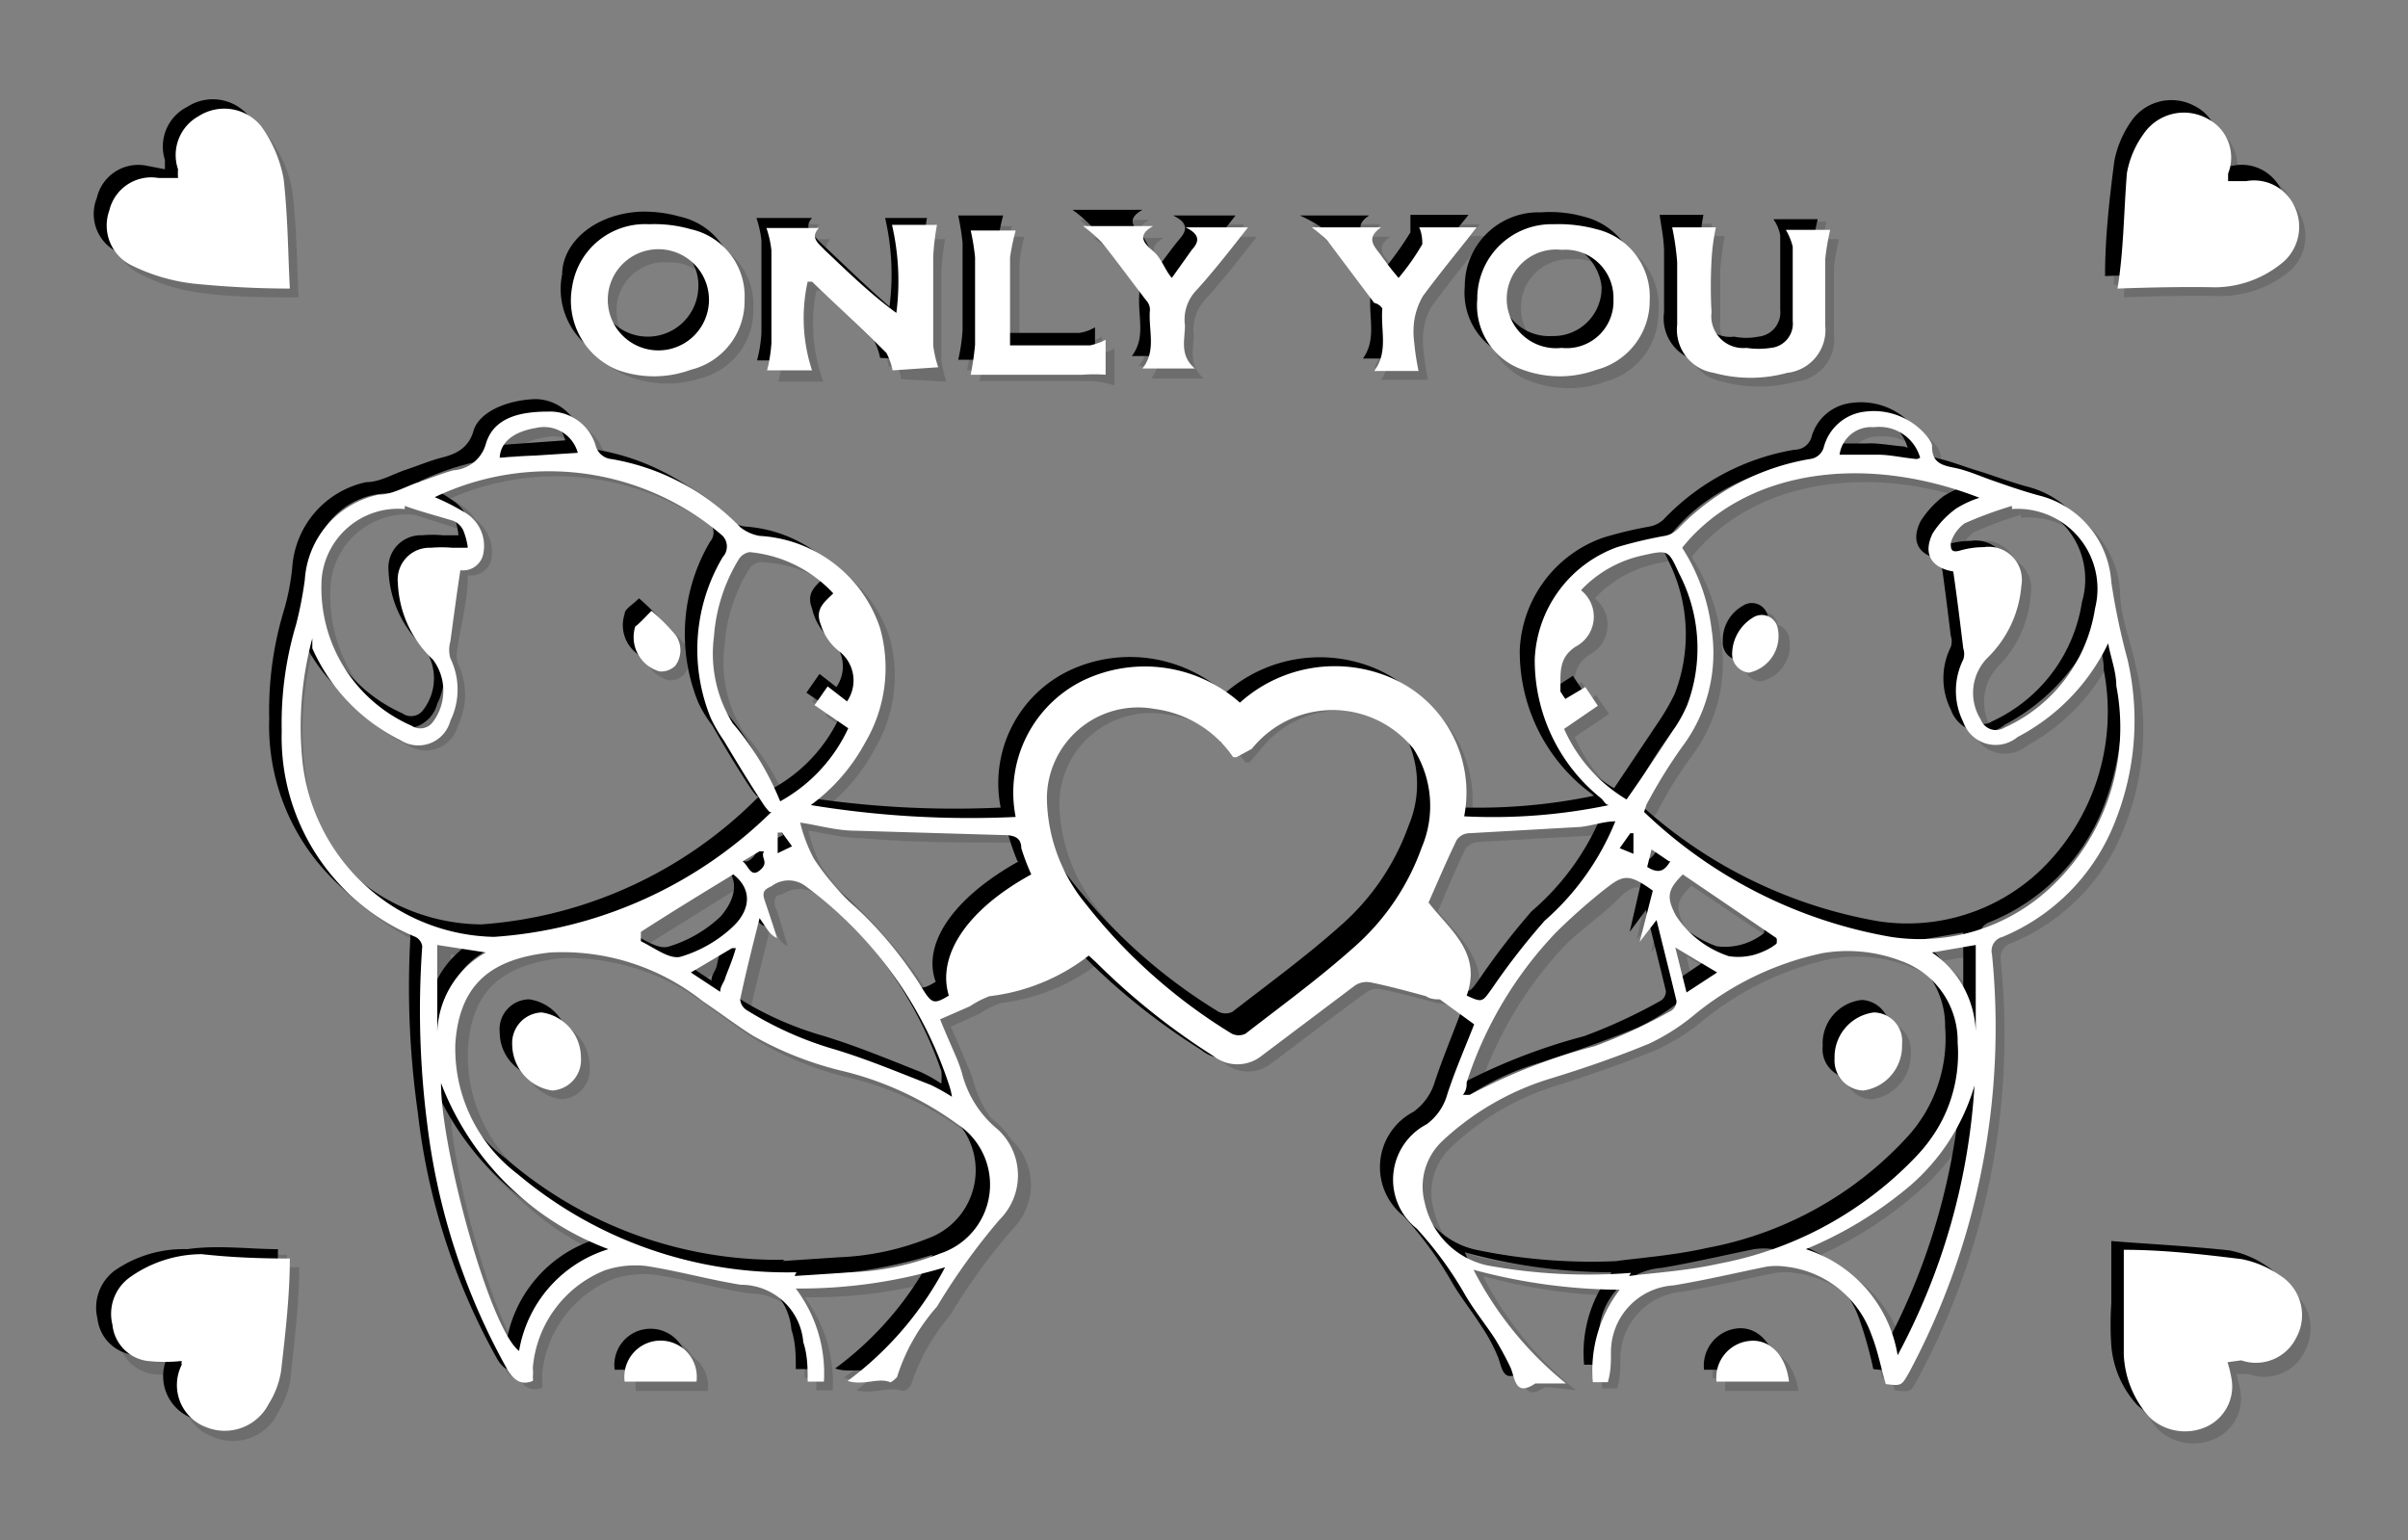 <svg xmlns="http://www.w3.org/2000/svg" viewBox="0 0 38.55 24.66"><rect x="0" y="0" width="38.55" height="24.66" fill="#808080" stroke="none"/><defs><style>.cls-1{isolation:isolate;}.cls-2{opacity:0.15;}.cls-2,.cls-3{mix-blend-mode:multiply;}.cls-4{fill:#fff;}</style></defs><title>convert-FIX-SVG-03</title><g class="cls-1"><g id="Layer_1" data-name="Layer 1"><g class="cls-2"><path d="M13.51,22.06a5.56,5.56,0,0,0,1.57-1.83,7.85,7.85,0,0,1-2.39.34,2.3,2.3,0,0,1,.44,1.49h-.25c0-.21,0-.42-.08-.63a1,1,0,0,0-1-.91c-.51-.09-1-.23-1.51-.3a1.32,1.32,0,0,0-.68.07,1.81,1.81,0,0,0-1.16,1.55l0,.15a.25.25,0,0,1,0,.07c-.18.06-.29,0-.39-.18A10.43,10.43,0,0,1,6.78,18a14.3,14.3,0,0,1-.07-2.85.25.25,0,0,0-.12-.18,3.48,3.48,0,0,1-2.14-3.29,5.83,5.83,0,0,1,.23-1.71,3.53,3.53,0,0,0,.14-.72A1.51,1.51,0,0,1,6,7.86c.21-.05.42-.12.64-.19a5.31,5.31,0,0,1,.56-.2c.24-.06.42-.11.51-.42s.55-.51,1-.52a.77.77,0,0,1,.76.56.27.27,0,0,0,.25.2,3.83,3.83,0,0,1,2.07,1.09.47.47,0,0,0,.3.14A2.19,2.19,0,0,1,14,10a2.31,2.31,0,0,1-.24,1.83,2.74,2.74,0,0,1-.86,1,15.63,15.63,0,0,0,3.27.2,2,2,0,0,1,1.09-2.2,2.28,2.28,0,0,1,2.5.36,2.29,2.29,0,0,1,2.47-.37A2,2,0,0,1,23.34,13a9.55,9.55,0,0,0,2.32-.17l-.12-.11a2.81,2.81,0,0,1-1.07-2.23A2.06,2.06,0,0,1,25.8,8.7c.24-.09.5-.11.75-.18a.46.46,0,0,0,.22-.11,3.73,3.73,0,0,1,2.11-1.12.28.28,0,0,0,.23-.2.75.75,0,0,1,.65-.55,1.08,1.08,0,0,1,1,.41.3.3,0,0,1,.07.15c0,.25.15.29.35.34s.4.13.6.19.52.18.78.25a1.52,1.52,0,0,1,1.14,1.39c0,.41.18.82.26,1.23a4.3,4.3,0,0,1-.19,2.58A3.29,3.29,0,0,1,32,14.91a.22.22,0,0,0-.16.27,11.85,11.85,0,0,1-1.33,6.71c-.12.21-.12.2-.38.17a6.55,6.55,0,0,0-.22-.79,1.66,1.66,0,0,0-1.37-1.08.88.88,0,0,0-.32,0c-.49.1-1,.23-1.48.3a1.08,1.08,0,0,0-1,1.08c0,.15,0,.3,0,.47h-.25a2.08,2.08,0,0,1,.44-1.48,8.82,8.82,0,0,1-2.35-.32A5.72,5.72,0,0,0,25,22.09L24.57,22s-.05,0-.05,0c-.34.23-.33-.08-.41-.25a2.55,2.55,0,0,0-.25-.46c-.15-.24-.33-.46-.47-.7a5.43,5.43,0,0,0-.78-1.07,1,1,0,0,1,.17-1.66,1,1,0,0,0,.33-.49c.13-.39.29-.77.42-1.11-.18-.13-.35-.25-.53-.36a1.55,1.55,0,0,0-.23-.05c-.29-.07-.58-.16-.88-.22a.31.31,0,0,0-.25,0c-.51.37-1,.76-1.51,1.13a.6.6,0,0,1-.76,0,10.86,10.86,0,0,1-1.88-1.5l-.11-.11a3.27,3.27,0,0,1-1.59.65,1.59,1.59,0,0,0-.32.16c-.15.08-.3.14-.48.22.09.19.18.39.26.6a2,2,0,0,1,.1.26,1.76,1.76,0,0,0,.56.9A1,1,0,0,1,16,19.48a9.35,9.35,0,0,0-1,1.38A3.18,3.18,0,0,0,14.36,22s-.09.09-.12.08C14,22,13.77,22.13,13.51,22.06Zm12.75-9.17a7.59,7.59,0,0,0,4,2,3,3,0,0,0,2.6-.84,3.52,3.52,0,0,0,1-3.19c0-.23-.08-.45-.13-.67a3.22,3.22,0,0,1-1.42,1.54.55.55,0,0,1-.87-.24,1.15,1.15,0,0,1,0-1,.37.37,0,0,0,.05-.18c-.05-.41-.11-.82-.17-1.23-.35-.05-.49-.28-.32-.6A1.44,1.44,0,0,1,31.31,8a2.56,2.56,0,0,1,.37-.17c-1.91-.74-3.79-.41-4.75.81a3.17,3.17,0,0,1,.46,1.3,2.48,2.48,0,0,1-.47,1.89,8.55,8.55,0,0,0-.56.91Zm-14,0a1.1,1.1,0,0,1-.11-.14l-.61-1a2.56,2.56,0,0,1-.22-.35,2.92,2.92,0,0,1,.19-2.59.22.22,0,0,0,0-.33,4.23,4.23,0,0,0-4.61-.63c.17.09.35.15.5.25a.65.65,0,0,1,.29.64.34.34,0,0,1-.38.29c0,.39-.11.76-.16,1.14a.46.46,0,0,0,0,.26,1.15,1.15,0,0,1,0,1,.54.54,0,0,1-.8.32A3,3,0,0,1,5,10.33a1.46,1.46,0,0,0-.09-.16,5.19,5.19,0,0,0-.15,1.95,3.17,3.17,0,0,0,3.1,2.8A7,7,0,0,0,12.29,12.89Zm13.76,7.44c.37,0,.92-.09,1.45-.21a5.68,5.68,0,0,0,3.17-1.74,2.34,2.34,0,0,0,.64-1.8,1.36,1.36,0,0,0-.91-1.31,2.43,2.43,0,0,0-1.25-.12,4.76,4.76,0,0,0-2.07,1,3.71,3.71,0,0,1-.71.45c-.5.21-1,.37-1.54.55a4.26,4.26,0,0,0-1.76,1,1,1,0,0,0-.28,1,1.31,1.31,0,0,0,1,1A9,9,0,0,0,26.05,20.33Zm-13.35,0,.9-.07A4.29,4.29,0,0,0,15,20a1.16,1.16,0,0,0,.25-2.06A5.23,5.23,0,0,0,13.45,17,4.93,4.93,0,0,1,12,16.47c-.28-.17-.53-.37-.8-.55a3.63,3.63,0,0,0-2.44-.78c-.94.11-1.46.49-1.52,1.46a2.48,2.48,0,0,0,.95,2.09A6.73,6.73,0,0,0,12.7,20.32ZM19.77,12l-.06,0,0-.05a1.8,1.8,0,0,0-1.26-.77,1.47,1.47,0,0,0-1.72,1.45,2.81,2.81,0,0,0,.62,1.67,8.61,8.61,0,0,0,2.34,2.08.27.27,0,0,0,.23,0c.57-.45,1.17-.89,1.71-1.38a3.81,3.81,0,0,0,1.1-1.6,1.7,1.7,0,0,0-.13-1.58,1.63,1.63,0,0,0-2.58,0Zm-6.24-.89a.59.59,0,0,0-.1-.79.86.86,0,0,1-.32-.45c-.1-.25.06-.35.2-.5A2,2,0,0,0,12,8.79a.21.21,0,0,0-.17.11,2.71,2.71,0,0,0-.4,1.23,2.07,2.07,0,0,0,.31,1.4,4.33,4.33,0,0,1,.75,1.24,2.42,2.42,0,0,0,1.09-1.17L13,11.23l.21-.3Zm11.79-.19.21.31L25,11.6a2.52,2.52,0,0,0,1,1.14l.73-1.1a2.52,2.52,0,0,0,.24-.42,2.63,2.63,0,0,0-.13-2.11c-.17-.37-.18-.37-.57-.29a2,2,0,0,0-1,.56.53.53,0,0,1-.08.9c-.29.19-.24.46-.25.73,0,0,0,.07.09.11Zm-13.21,3.7c-.11.44-.22.87-.32,1.3,0,.05.06.14.11.17a5.07,5.07,0,0,0,1.34.61c.54.16,1.07.39,1.6.59a3.26,3.26,0,0,1,.35.19c0-.09,0-.15-.06-.2a6.42,6.42,0,0,0-2.28-3.17.5.5,0,0,0-.56,0c-.11.05-.15.1-.1.23s.13.4.19.6a.35.35,0,0,1-.14-.13Zm14.29-.44c-.36-.24-.47-.25-.72,0a9.56,9.56,0,0,0-.83.74,6.14,6.14,0,0,0-1.43,2.39,1.67,1.67,0,0,0-.05.19c.05,0,.08,0,.1,0a8.84,8.84,0,0,1,2-.77,9.2,9.2,0,0,0,1.23-.58.15.15,0,0,0,.08-.14c-.09-.43-.2-.86-.32-1.31l-.26.35h0Zm-9.94-.26a2.5,2.5,0,0,1-.16-.43c0-.17-.14-.21-.3-.21-.79,0-1.58,0-2.37-.07a7.93,7.93,0,0,1-.87-.12,2.4,2.4,0,0,0,.21.57,3.74,3.74,0,0,0,.63.74,6.5,6.5,0,0,1,1.13,1.37c.13.22.17.23.41.09C14.9,15.26,15.39,14.53,16.46,13.93ZM6.42,8l0,.06A1.22,1.22,0,0,0,5.09,9.21a2.42,2.42,0,0,0,1.44,2.35.26.26,0,0,0,.35-.06.81.81,0,0,0,0-1,1.81,1.81,0,0,1-.56-1.22.53.53,0,0,1,.54-.58,1.84,1.84,0,0,1,.33,0h.25a1.18,1.18,0,0,0-.06-.27.41.41,0,0,0-.16-.16Zm25.73.06,0-.06a6.92,6.92,0,0,0-.76.28.65.65,0,0,0-.22.31c0,.1,0,.16.14.13a1.76,1.76,0,0,1,.39-.06.54.54,0,0,1,.6.62,1.81,1.81,0,0,1-.53,1.15.82.82,0,0,0-.12,1,.26.26,0,0,0,.39.13,2.5,2.5,0,0,0,1.44-1.91A1.27,1.27,0,0,0,32.15,8.1Zm-8.73,7.78c.26.12.26.11.41-.11a9,9,0,0,1,.85-1.08,4.44,4.44,0,0,0,1.13-1.6,5.62,5.62,0,0,1-.57.09l-1.77.1a.31.31,0,0,0-.21.11c-.16.33-.29.67-.44,1C23.14,14.83,23.67,15.19,23.42,15.88Zm8.13,1.44a3.31,3.31,0,0,1-1.05,1.61A6.36,6.36,0,0,1,28.85,20a2.12,2.12,0,0,1,1.47,1.69A10.43,10.43,0,0,0,31.55,17.32ZM9.69,20A4.53,4.53,0,0,1,7,17.33c-.06,1.07.78,3.93,1.24,4.28A2.1,2.1,0,0,1,9.69,20Zm17.2-6a.43.43,0,0,0-.12.65,1.63,1.63,0,0,0,.85.66,1,1,0,0,0,.77-.21.2.2,0,0,0,0-.09ZM11.68,14l-1.48.92a.25.25,0,0,0,0,.16c.21.09.46.29.64.24a2,2,0,0,0,.84-.49C11.92,14.53,12,14.2,11.68,14Zm19-6.67a.67.67,0,0,0-.71-.5.51.51,0,0,0-.55.43H30ZM9.19,7.19a.56.56,0,0,0-.66-.4c-.37.06-.58.23-.59.49Zm21.68,8a1.58,1.58,0,0,1,.7,1.26V15.08ZM7,16.47a1.5,1.5,0,0,1,.78-1.27L7,15.08Zm20-.63.49-.33-.66-.39Zm-15.28-.72-.66.39.48.32.07-.23C11.65,15.46,11.68,15.32,11.72,15.12Zm15-1.39-.29-.18-.07.28C26.51,14,26.59,13.89,26.69,13.73Zm-14.83,0c.09.07.12.26.27.13s0-.19.06-.29l-.06,0Zm.62-.47h-.07l0,.34.23-.12Zm13.64.34v-.33h-.05l-.18.24Z"/><path d="M33.84,4.56c0-.62.08-1.24.15-1.85a1.67,1.67,0,0,1,.27-.63.79.79,0,0,1,1-.25.71.71,0,0,1,.35.9s0,.06,0,.12l.29-.05a.69.69,0,0,1,.76.38.77.77,0,0,1-.14.9,1.74,1.74,0,0,1-1.11.42C34.9,4.53,34.39,4.54,33.84,4.56Z"/><path d="M4.58,4.56c-.54,0-1.05,0-1.55-.07a3.19,3.19,0,0,1-.95-.3.7.7,0,0,1-.34-.87.69.69,0,0,1,.78-.53l.31.06,0-.15a.7.7,0,0,1,.32-.85.76.76,0,0,1,1,.17,2.21,2.21,0,0,1,.35.84C4.55,3.42,4.55,4,4.58,4.56Z"/><path d="M4.59,20.09c0,.58-.08,1.19-.14,1.8a1.56,1.56,0,0,1-.2.53.82.82,0,0,1-1,.38.73.73,0,0,1-.39-.95.64.64,0,0,1,0-.07,3.44,3.44,0,0,1-.55,0,.67.67,0,0,1-.56-.58A.72.72,0,0,1,2,20.46a2,2,0,0,1,1.15-.36C3.62,20.08,4.09,20.09,4.59,20.09Z"/><path d="M35.6,21.75a2.11,2.11,0,0,1,.07.3.67.67,0,0,1-.4.73.83.83,0,0,1-.92-.14,1.66,1.66,0,0,1-.41-1,5,5,0,0,1,0-.67c0-.32,0-.63,0-1,.61,0,1.25.08,1.88.15a1.57,1.57,0,0,1,.61.26.76.76,0,0,1,.26,1,.72.72,0,0,1-.88.36Z"/><path d="M14.23,5.87a1,1,0,0,0-.1-.28L12.94,4.45l-.07,0A2.67,2.67,0,0,0,13,5.87h-.71a3.11,3.11,0,0,0,.06-.44c0-.49,0-1,0-1.48a1.68,1.68,0,0,0-.08-.36h.84c-.14.16,0,.26.1.36.37.35.74.71,1.14,1.06a3.79,3.79,0,0,0-.07-1.42h.68a2.85,2.85,0,0,0-.07.51c0,.48,0,1,0,1.42a1.73,1.73,0,0,0,.08.35Z"/><path d="M9.11,4.53c0-.47.47-1,1.23-1a1.84,1.84,0,0,1,.66.07,1.12,1.12,0,0,1,.87,1.14A1.13,1.13,0,0,1,11,5.86a1.71,1.71,0,0,1-1.18-.05A1.19,1.19,0,0,1,9.11,4.53Zm2.18.22A.76.76,0,0,0,10.5,4a.79.79,0,1,0,0,1.57A.77.77,0,0,0,11.29,4.75Z"/><path d="M23.6,4.73a1.17,1.17,0,0,1,1.22-1.19,2,2,0,0,1,.68.07,1.11,1.11,0,0,1,.85,1.15,1.12,1.12,0,0,1-.85,1.1,1.71,1.71,0,0,1-1.18-.05A1.08,1.08,0,0,1,23.6,4.73Zm2.18,0a.81.81,0,0,0-1.62,0,.78.78,0,0,0,.83.79A.77.77,0,0,0,25.78,4.73Z"/><path d="M26.71,3.58h.7a5,5,0,0,0-.07.54c0,.27,0,.55,0,.82s.18.56.56.57a1.35,1.35,0,0,0,.4,0A.39.39,0,0,0,28.64,5c0-.4,0-.79,0-1.19a.86.86,0,0,0-.1-.26h.7a3.69,3.69,0,0,0-.08.46c0,.35,0,.71,0,1.06a.7.7,0,0,1-.62.76,2.21,2.21,0,0,1-1.17,0,.69.69,0,0,1-.59-.76c0-.35,0-.7,0-1C26.77,3.9,26.73,3.75,26.71,3.58Z"/><path d="M21,3.59h1.11c-.26.17-.1.31,0,.45l.27.36a5.39,5.39,0,0,0,.38-.54c0-.06,0-.17,0-.27h.93c-.29.36-.59.72-.87,1.1a1.06,1.06,0,0,0-.14.4,1.22,1.22,0,0,0,0,.33c0,.15.05.3.07.46h-.75c.22-.31.09-.65.12-1A.34.34,0,0,0,22,4.79l-.75-1A2.47,2.47,0,0,0,21,3.59Z"/><path d="M18.7,4.4c.12-.16.22-.31.33-.44s.14-.25-.11-.37h1c-.26.33-.53.68-.81,1a.69.69,0,0,0-.2.57c0,.23-.09.48.16.7h-.84c.24-.29.09-.63.13-1a.29.29,0,0,0-.07-.15c-.23-.31-.47-.63-.72-.93a1.94,1.94,0,0,0-.29-.26h1.12c-.27.15-.13.28,0,.41Z"/><path d="M16.11,5.48h1.28a.69.69,0,0,0,.25-.09V6a1.51,1.51,0,0,0-.37-.07c-.54,0-1.08,0-1.63,0h-.16a2.78,2.78,0,0,0,.07-.48c0-.46,0-.93,0-1.39a2.5,2.5,0,0,0-.07-.44h.72a2.31,2.31,0,0,0-.08.43c0,.41,0,.82,0,1.23Z"/><path d="M11.13,22.07H10a.58.58,0,1,1,1.15,0Z"/><path d="M28.59,22.07H27.42a.61.61,0,0,1,.52-.66C28.27,21.37,28.53,21.63,28.59,22.07Z"/><path d="M28,10.71a.28.28,0,0,1-.26-.3.62.62,0,0,1,.33-.57.25.25,0,0,1,.39.16C28.53,10.3,28.26,10.72,28,10.71Z"/><path d="M10.37,9.72a2.74,2.74,0,0,1,.38.39.4.4,0,0,1,0,.49.31.31,0,0,1-.25.09.56.56,0,0,1-.38-.72A1.32,1.32,0,0,1,10.37,9.72Z"/><path d="M30.39,16.67a.71.71,0,0,1-.62.73.45.45,0,0,1-.45-.5.71.71,0,0,1,.63-.75A.47.47,0,0,1,30.39,16.67Z"/><path d="M8.15,16.68a.49.49,0,0,1,.46-.53.72.72,0,0,1,.63.72.48.48,0,0,1-.46.53A.73.73,0,0,1,8.15,16.68Z"/><path d="M13.71,22.26a5.42,5.42,0,0,0,1.56-1.83,7.76,7.76,0,0,1-2.39.34,2.25,2.25,0,0,1,.45,1.49h-.26c0-.21,0-.42-.07-.63a1,1,0,0,0-1-.92c-.51-.08-1-.22-1.51-.3a1.57,1.57,0,0,0-.68.07A1.82,1.82,0,0,0,8.68,22l0,.15a.25.25,0,0,1,0,.07c-.18.06-.29,0-.39-.18A10.49,10.49,0,0,1,7,18.16a14.3,14.3,0,0,1-.07-2.85.23.23,0,0,0-.12-.18,3.46,3.46,0,0,1-2.14-3.29,5.51,5.51,0,0,1,.23-1.71A3.66,3.66,0,0,0,5,9.41,1.5,1.5,0,0,1,6.2,8.06c.22-.05.43-.13.65-.2s.36-.14.55-.19.43-.12.52-.43.55-.5,1-.51a.75.75,0,0,1,.76.56.29.29,0,0,0,.25.2A3.71,3.71,0,0,1,12,8.58a.68.68,0,0,0,.31.14,2.18,2.18,0,0,1,1.93,1.48A2.31,2.31,0,0,1,14,12a3,3,0,0,1-.87,1,15.75,15.75,0,0,0,3.28.19A2,2,0,0,1,17.45,11a2.28,2.28,0,0,1,2.5.36A2.29,2.29,0,0,1,22.42,11a2,2,0,0,1,1.12,2.19A9.09,9.09,0,0,0,25.86,13l-.12-.1a2.81,2.81,0,0,1-1.07-2.23A2,2,0,0,1,26,8.9a6.3,6.3,0,0,1,.75-.18A.46.46,0,0,0,27,8.61a3.74,3.74,0,0,1,2.1-1.12.28.28,0,0,0,.24-.2A.75.75,0,0,1,30,6.74a1.09,1.09,0,0,1,1,.4.4.4,0,0,1,.07.15c0,.26.15.3.35.35s.4.13.6.19.52.18.78.25a1.53,1.53,0,0,1,1.14,1.39c0,.41.18.82.26,1.23A4.26,4.26,0,0,1,34,13.27,3.26,3.26,0,0,1,32.2,15.1a.25.25,0,0,0-.17.28,11.63,11.63,0,0,1-1.33,6.7c-.11.21-.12.21-.37.18a6.55,6.55,0,0,0-.22-.79,1.7,1.7,0,0,0-1.38-1.09,1.09,1.09,0,0,0-.31,0c-.49.1-1,.22-1.48.3a1.08,1.08,0,0,0-1,1.07c0,.16,0,.31-.05.48h-.24a2.08,2.08,0,0,1,.44-1.48,8.82,8.82,0,0,1-2.35-.32,5.72,5.72,0,0,0,1.49,1.83l-.44-.05s-.05,0-.06,0c-.33.23-.32-.08-.4-.25a2.55,2.55,0,0,0-.25-.46c-.15-.24-.33-.46-.47-.7a5.86,5.86,0,0,0-.78-1.07A1,1,0,0,1,23,18.06a.91.91,0,0,0,.34-.48c.13-.39.29-.77.42-1.12l-.53-.35a.86.86,0,0,0-.23-.05c-.29-.08-.58-.16-.88-.22a.31.31,0,0,0-.25.05c-.51.37-1,.75-1.51,1.13a.6.6,0,0,1-.76,0,10.5,10.5,0,0,1-1.88-1.5l-.11-.11a3.27,3.27,0,0,1-1.59.65,1.37,1.37,0,0,0-.32.16l-.48.22c.09.19.17.39.26.6a2,2,0,0,1,.1.26,1.76,1.76,0,0,0,.56.9,1,1,0,0,1,.07,1.48,9.64,9.64,0,0,0-1,1.38,3.22,3.22,0,0,0-.63,1.13s-.09.09-.12.08C14.2,22.19,14,22.33,13.71,22.26Zm12.75-9.17a7.58,7.58,0,0,0,3.95,2A3.09,3.09,0,0,0,33,14.26a3.52,3.52,0,0,0,1-3.19c0-.23-.08-.45-.13-.68a3.25,3.25,0,0,1-1.42,1.55.55.55,0,0,1-.87-.24,1.12,1.12,0,0,1,0-1,.28.28,0,0,0,0-.18c0-.41-.1-.82-.16-1.23-.35-.05-.49-.28-.32-.61a1.55,1.55,0,0,1,.37-.4,1.8,1.8,0,0,1,.37-.17c-1.91-.74-3.79-.41-4.76.81a3,3,0,0,1,.47,1.3,2.48,2.48,0,0,1-.47,1.89,6.54,6.54,0,0,0-.56.91Zm-14,0a1.1,1.1,0,0,1-.11-.14c-.21-.32-.41-.65-.61-1a1.93,1.93,0,0,1-.22-.36A2.9,2.9,0,0,1,11.74,9a.22.22,0,0,0-.05-.33,4.23,4.23,0,0,0-4.61-.63,3.21,3.21,0,0,1,.49.25.65.65,0,0,1,.3.64.33.33,0,0,1-.38.28c0,.4-.11.77-.16,1.14a.48.48,0,0,0,0,.27,1.14,1.14,0,0,1,0,1,.53.53,0,0,1-.8.31,2.91,2.91,0,0,1-1.41-1.46l-.09-.16a5.26,5.26,0,0,0-.15,2,3.14,3.14,0,0,0,3.1,2.79A6.93,6.93,0,0,0,12.49,13.09Zm13.76,7.44c.37-.05.92-.09,1.45-.21a5.78,5.78,0,0,0,3.17-1.74,2.34,2.34,0,0,0,.64-1.8,1.37,1.37,0,0,0-.92-1.31,2.38,2.38,0,0,0-1.24-.12,4.86,4.86,0,0,0-2.07,1,3.38,3.38,0,0,1-.71.45c-.51.21-1,.38-1.55.56a4.26,4.26,0,0,0-1.75,1,1,1,0,0,0-.29,1,1.31,1.31,0,0,0,1,1A8.57,8.57,0,0,0,26.25,20.53Zm-13.35,0,.9-.06a4.29,4.29,0,0,0,1.42-.3,1.16,1.16,0,0,0,.25-2.06,5.23,5.23,0,0,0-1.82-.85,5.22,5.22,0,0,1-1.45-.57c-.28-.17-.53-.37-.8-.55A3.64,3.64,0,0,0,9,15.34c-.93.1-1.45.49-1.51,1.46a2.48,2.48,0,0,0,1,2.09A6.65,6.65,0,0,0,12.9,20.51ZM20,12.21l-.06,0,0,0a1.8,1.8,0,0,0-1.26-.77,1.46,1.46,0,0,0-1.72,1.45,2.77,2.77,0,0,0,.62,1.67,8.77,8.77,0,0,0,2.34,2.08.25.25,0,0,0,.22,0c.58-.45,1.17-.88,1.72-1.37a3.84,3.84,0,0,0,1.1-1.61A1.7,1.7,0,0,0,22.76,12a1.64,1.64,0,0,0-2.58,0Zm-6.24-.9a.58.58,0,0,0-.11-.78.9.9,0,0,1-.31-.45c-.1-.25.06-.36.2-.5A2.07,2.07,0,0,0,12.18,9,.25.25,0,0,0,12,9.1a2.67,2.67,0,0,0-.4,1.23,2.08,2.08,0,0,0,.31,1.4A4.33,4.33,0,0,1,12.67,13a2.52,2.52,0,0,0,1.09-1.17l-.54-.37.21-.3Zm11.79-.18.21.3-.55.37a2.4,2.4,0,0,0,1,1.13L27,11.84a3.5,3.5,0,0,0,.24-.42,2.63,2.63,0,0,0-.13-2.11c-.17-.37-.18-.37-.58-.29a1.91,1.91,0,0,0-1,.56.54.54,0,0,1-.08.9c-.3.19-.24.46-.25.72,0,0,.05.08.09.12Zm-13.21,3.7c-.11.44-.22.87-.32,1.3a.21.21,0,0,0,.11.17,5.25,5.25,0,0,0,1.34.61c.54.16,1.07.38,1.6.59a2.48,2.48,0,0,1,.34.19,1.13,1.13,0,0,0-.05-.2,6.42,6.42,0,0,0-2.28-3.17.5.5,0,0,0-.56,0c-.11,0-.15.1-.1.22s.13.41.19.61a.3.3,0,0,1-.14-.13Zm14.29-.44c-.36-.24-.47-.25-.72,0s-.57.47-.84.73a6.22,6.22,0,0,0-1.42,2.4,1.67,1.67,0,0,0-.05.19l.1,0a9.37,9.37,0,0,1,2-.78,8.06,8.06,0,0,0,1.23-.57.18.18,0,0,0,.08-.15c-.1-.42-.21-.85-.32-1.3l-.26.35h0Zm-10-.26a3.66,3.66,0,0,1-.15-.43c0-.17-.14-.21-.3-.21-.79,0-1.58,0-2.37-.07-.3,0-.6-.08-.87-.12a2.58,2.58,0,0,0,.21.57,4,4,0,0,0,.63.74A6.16,6.16,0,0,1,14.92,16c.14.21.18.22.42.08C15.1,15.46,15.59,14.73,16.65,14.13Zm-10-5.89,0,0A1.23,1.23,0,0,0,5.29,9.4a2.43,2.43,0,0,0,1.44,2.36.24.24,0,0,0,.34-.06.83.83,0,0,0,0-1,1.77,1.77,0,0,1-.56-1.22A.52.52,0,0,1,7,8.9a1.84,1.84,0,0,1,.33,0h.25a1.18,1.18,0,0,0-.06-.27.33.33,0,0,0-.17-.16Zm25.73,0,0,0a6.24,6.24,0,0,0-.76.28.61.61,0,0,0-.22.31c0,.09,0,.16.14.13a1.32,1.32,0,0,1,.39-.06.53.53,0,0,1,.6.62A1.81,1.81,0,0,1,32,10.66a.82.82,0,0,0-.12,1,.26.26,0,0,0,.39.13,2.52,2.52,0,0,0,1.44-1.91A1.28,1.28,0,0,0,32.35,8.29Zm-8.73,7.79c.26.12.25.11.41-.11a11.26,11.26,0,0,1,.84-1.09A4.1,4.1,0,0,0,26,13.29a5,5,0,0,1-.56.09l-1.77.1a.29.29,0,0,0-.21.11c-.16.33-.3.67-.44,1C23.34,15,23.87,15.39,23.62,16.08Zm8.13,1.44a3.36,3.36,0,0,1-1.05,1.61,6.36,6.36,0,0,1-1.65,1.05,2.13,2.13,0,0,1,1.47,1.69A10.47,10.47,0,0,0,31.75,17.52ZM9.88,20.18a4.56,4.56,0,0,1-2.67-2.65c-.06,1.06.77,3.93,1.24,4.28A2.09,2.09,0,0,1,9.88,20.18Zm17.2-6c-.24.23-.27.35-.11.65a1.74,1.74,0,0,0,.85.66,1,1,0,0,0,.76-.21.17.17,0,0,0,0-.09Zm-15.2,0-1.48.92a.25.25,0,0,0,0,.16c.21.09.45.28.63.24a2.08,2.08,0,0,0,.85-.49C12.12,14.73,12.2,14.39,11.88,14.16ZM30.83,7.49a.67.67,0,0,0-.71-.5.5.5,0,0,0-.55.43h.61C30.39,7.43,30.6,7.47,30.83,7.49ZM9.39,7.39A.56.56,0,0,0,8.73,7c-.37.06-.58.23-.59.49Zm21.68,8a1.57,1.57,0,0,1,.7,1.26V15.27ZM7.17,16.67A1.53,1.53,0,0,1,8,15.39l-.78-.11Zm20-.63.49-.33-.66-.4Zm-15.28-.72-.66.39.47.31c0-.09.06-.15.08-.22S11.87,15.51,11.92,15.32Zm15-1.39-.28-.18-.07.28C26.7,14.18,26.79,14.08,26.88,13.93Zm-14.83,0c.1.07.13.26.28.13s0-.19.06-.29l-.07,0Zm.63-.47h-.07l0,.33.23-.11Zm13.64.34v-.33h-.06l-.17.24Z"/><path d="M34,4.76c.05-.62.07-1.24.15-1.85a1.67,1.67,0,0,1,.27-.63.78.78,0,0,1,1-.25.71.71,0,0,1,.35.9,1,1,0,0,1,0,.11l.29,0a.7.7,0,0,1,.76.39.75.75,0,0,1-.14.89,1.74,1.74,0,0,1-1.11.42C35.1,4.73,34.59,4.74,34,4.76Z"/><path d="M4.78,4.76c-.54,0-1.05,0-1.55-.07a2.87,2.87,0,0,1-1-.31.68.68,0,0,1-.34-.87A.68.68,0,0,1,2.72,3L3,3.05A1,1,0,0,1,3,2.9a.7.7,0,0,1,.32-.85.75.75,0,0,1,1,.17,2,2,0,0,1,.36.84C4.75,3.62,4.75,4.19,4.78,4.76Z"/><path d="M4.79,20.29c0,.58-.08,1.19-.14,1.8a1.56,1.56,0,0,1-.2.53A.8.8,0,0,1,3.4,23,.72.72,0,0,1,3,22,.11.11,0,0,1,3,22a3.44,3.44,0,0,1-.55,0,.66.66,0,0,1-.56-.58.74.74,0,0,1,.28-.77,2,2,0,0,1,1.16-.36C3.82,20.27,4.29,20.29,4.79,20.29Z"/><path d="M35.8,22a2.11,2.11,0,0,1,.07.3.7.7,0,0,1-.4.73.83.83,0,0,1-.92-.14,1.66,1.66,0,0,1-.41-1,5,5,0,0,1,0-.67c0-.32,0-.63,0-1,.62.05,1.25.08,1.89.15a1.57,1.57,0,0,1,.61.26.76.76,0,0,1,.26,1A.72.72,0,0,1,36,22Z"/><path d="M14.43,6.07a1,1,0,0,0-.1-.28L13.14,4.65l-.07,0a2.68,2.68,0,0,0,.11,1.46h-.72a2.24,2.24,0,0,0,.07-.44c0-.5,0-1,0-1.48a1.68,1.68,0,0,0-.08-.36h.84c-.14.16,0,.25.1.36.37.35.74.71,1.14,1.06a4,4,0,0,0-.07-1.42h.67a4.18,4.18,0,0,0-.06.51c0,.47,0,1,0,1.42a1.73,1.73,0,0,0,.08.35Z"/><path d="M9.31,4.73c0-.47.47-1,1.23-1a2.1,2.1,0,0,1,.66.08,1.1,1.1,0,0,1,.86,1.13,1.12,1.12,0,0,1-.86,1.12A1.71,1.71,0,0,1,10,6,1.18,1.18,0,0,1,9.31,4.73ZM11.49,5a.76.76,0,0,0-.79-.8.77.77,0,0,0-.83.77.81.81,0,0,0,1.62,0Z"/><path d="M23.79,4.93A1.18,1.18,0,0,1,25,3.74a2,2,0,0,1,.69.07A1.12,1.12,0,0,1,26.55,5a1.14,1.14,0,0,1-.85,1.11,1.71,1.71,0,0,1-1.18,0A1.09,1.09,0,0,1,23.79,4.93Zm2.19,0a.76.76,0,0,0-.83-.78.77.77,0,0,0-.8.78.79.79,0,0,0,.84.79A.77.77,0,0,0,26,4.93Z"/><path d="M26.91,3.78h.7a5,5,0,0,0-.07.54c0,.27,0,.55,0,.82a.5.5,0,0,0,.56.57,1,1,0,0,0,.39,0,.38.38,0,0,0,.35-.43c0-.4,0-.79,0-1.19a.63.63,0,0,0-.11-.26h.71a3.4,3.4,0,0,0-.08.46c0,.35,0,.71,0,1.06a.68.68,0,0,1-.61.76,2.21,2.21,0,0,1-1.17,0A.7.7,0,0,1,27,5.3c0-.35,0-.7,0-1C27,4.1,26.93,4,26.91,3.78Z"/><path d="M21.15,3.79h1.11c-.26.17-.1.31,0,.45l.28.36a5.39,5.39,0,0,0,.38-.54c0-.06,0-.17-.05-.28h.93c-.29.36-.59.73-.87,1.11a1,1,0,0,0-.14.39,1.29,1.29,0,0,0,0,.34,4,4,0,0,0,.07.46h-.75c.22-.31.09-.65.12-1A.27.27,0,0,0,22.18,5l-.75-1A2.47,2.47,0,0,0,21.15,3.79Z"/><path d="M18.9,4.59c.12-.16.22-.3.33-.43s.14-.25-.11-.37h1c-.26.33-.53.68-.82,1a.71.71,0,0,0-.19.57c0,.23-.09.48.16.7h-.84c.23-.3.09-.63.12-1A.22.22,0,0,0,18.52,5c-.24-.31-.47-.63-.72-.94a1.94,1.94,0,0,0-.29-.25h1.12c-.27.15-.14.28,0,.41Z"/><path d="M16.31,5.67h1.28a.69.69,0,0,0,.25-.09v.59a1.51,1.51,0,0,0-.37-.07H15.68a2.78,2.78,0,0,0,.07-.48c0-.46,0-.93,0-1.39a4,4,0,0,0-.07-.44h.72a2.31,2.31,0,0,0-.08.43c0,.41,0,.82,0,1.23Z"/><path d="M11.33,22.27H10.18a.58.58,0,1,1,1.15,0Z"/><path d="M28.79,22.27H27.62a.6.6,0,0,1,.52-.66C28.46,21.57,28.73,21.83,28.79,22.27Z"/><path d="M28.18,10.91a.28.28,0,0,1-.26-.3.63.63,0,0,1,.32-.57.26.26,0,0,1,.4.16A.59.59,0,0,1,28.18,10.91Z"/><path d="M10.57,9.92a3.39,3.39,0,0,1,.38.38.42.42,0,0,1,0,.5.31.31,0,0,1-.25.09.57.57,0,0,1-.39-.72C10.36,10.09,10.46,10,10.57,9.92Z"/><path d="M30.59,16.86a.72.72,0,0,1-.62.74.46.46,0,0,1-.45-.51.7.7,0,0,1,.63-.74A.47.47,0,0,1,30.59,16.86Z"/><path d="M8.35,16.87a.48.48,0,0,1,.46-.52.73.73,0,0,1,.63.72A.48.48,0,0,1,9,17.6.73.73,0,0,1,8.35,16.87Z"/></g><g class="cls-3"><path d="M13.37,21.91a5.29,5.29,0,0,0,1.56-1.82,7.76,7.76,0,0,1-2.39.34A2.25,2.25,0,0,1,13,21.92h-.26c0-.21,0-.42-.07-.63a1,1,0,0,0-1-.92c-.51-.08-1-.22-1.51-.3a1.57,1.57,0,0,0-.68.07A1.82,1.82,0,0,0,8.34,21.7l0,.15a.25.25,0,0,1,0,.07c-.18.06-.29,0-.39-.18a10.49,10.49,0,0,1-1.26-3.92A14.3,14.3,0,0,1,6.57,15a.23.23,0,0,0-.12-.18A3.46,3.46,0,0,1,4.31,11.5a5.51,5.51,0,0,1,.23-1.71,3.66,3.66,0,0,0,.14-.72A1.5,1.5,0,0,1,5.86,7.72c.22,0,.43-.13.64-.2s.37-.14.56-.19.43-.12.52-.43.55-.5,1-.51A.75.75,0,0,1,9.3,7a.29.29,0,0,0,.25.2,3.71,3.71,0,0,1,2.06,1.09.68.68,0,0,0,.31.14,2.18,2.18,0,0,1,1.93,1.48,2.31,2.31,0,0,1-.24,1.83,3,3,0,0,1-.87,1,15.75,15.75,0,0,0,3.28.19,2,2,0,0,1,1.09-2.19,2.28,2.28,0,0,1,2.5.36,2.29,2.29,0,0,1,2.47-.37,2,2,0,0,1,1.12,2.19,9.09,9.09,0,0,0,2.32-.18l-.13-.1a2.83,2.83,0,0,1-1.06-2.23,2,2,0,0,1,1.33-1.8,6.3,6.3,0,0,1,.75-.18.46.46,0,0,0,.22-.11,3.74,3.74,0,0,1,2.1-1.12A.28.28,0,0,0,29,7a.75.75,0,0,1,.65-.55,1.1,1.1,0,0,1,1,.4.4.4,0,0,1,.07.15c0,.26.15.3.35.35s.4.13.6.19.52.18.78.25A1.53,1.53,0,0,1,33.6,9.13c0,.41.18.82.26,1.23a4.34,4.34,0,0,1-.19,2.57,3.26,3.26,0,0,1-1.81,1.83.25.25,0,0,0-.17.28,11.71,11.71,0,0,1-1.33,6.7c-.11.21-.12.21-.37.18a6.55,6.55,0,0,0-.22-.79A1.7,1.7,0,0,0,28.39,20a1.09,1.09,0,0,0-.31,0c-.49.1-1,.22-1.48.3a1.08,1.08,0,0,0-1,1.07c0,.16,0,.31,0,.48h-.24a2.08,2.08,0,0,1,.44-1.48,8.82,8.82,0,0,1-2.35-.32A5.72,5.72,0,0,0,24.87,22l-.44-.05s-.05,0-.06,0c-.33.23-.32-.08-.4-.25a2.55,2.55,0,0,0-.25-.46c-.15-.24-.33-.46-.47-.7a5.86,5.86,0,0,0-.78-1.07,1,1,0,0,1,.16-1.67.91.91,0,0,0,.34-.48c.13-.39.29-.77.42-1.12l-.53-.35a.86.86,0,0,0-.23,0c-.29-.08-.58-.16-.88-.22a.31.31,0,0,0-.25.05c-.51.37-1,.75-1.51,1.13a.6.6,0,0,1-.76,0,10.5,10.5,0,0,1-1.88-1.5l-.11-.11a3.27,3.27,0,0,1-1.59.65,1.37,1.37,0,0,0-.32.16l-.48.22c.09.19.17.39.26.6a2,2,0,0,1,.1.26,1.76,1.76,0,0,0,.56.9,1,1,0,0,1,.07,1.48,9.64,9.64,0,0,0-1,1.38,3.22,3.22,0,0,0-.63,1.13s-.09.09-.12.08C13.86,21.85,13.63,22,13.37,21.91Zm12.75-9.16a7.58,7.58,0,0,0,3.95,2,3.09,3.09,0,0,0,2.61-.83,3.52,3.52,0,0,0,1-3.19c0-.23-.08-.45-.13-.68A3.25,3.25,0,0,1,32.1,11.6a.55.55,0,0,1-.87-.24,1.12,1.12,0,0,1,0-1,.28.28,0,0,0,0-.18c-.05-.41-.1-.82-.16-1.23-.35-.05-.49-.28-.32-.61a1.55,1.55,0,0,1,.37-.4,1.8,1.8,0,0,1,.37-.17c-1.91-.74-3.79-.41-4.76.81a3,3,0,0,1,.47,1.3,2.48,2.48,0,0,1-.47,1.89,6.54,6.54,0,0,0-.56.91Zm-14,0a1.1,1.1,0,0,1-.11-.14c-.21-.32-.41-.65-.61-1a1.93,1.93,0,0,1-.22-.36,2.9,2.9,0,0,1,.19-2.58.22.22,0,0,0-.05-.33,4.23,4.23,0,0,0-4.61-.63A3.21,3.21,0,0,1,7.23,8a.65.65,0,0,1,.3.64.33.33,0,0,1-.38.28C7.1,9.3,7,9.67,7,10a.48.48,0,0,0,0,.27,1.14,1.14,0,0,1,0,1,.53.53,0,0,1-.8.31,2.87,2.87,0,0,1-1.41-1.46L4.76,10a5.22,5.22,0,0,0-.15,2,3.14,3.14,0,0,0,3.1,2.8A6.93,6.93,0,0,0,12.15,12.75Zm13.76,7.44c.37-.05.92-.09,1.45-.21a5.78,5.78,0,0,0,3.17-1.74,2.34,2.34,0,0,0,.64-1.8,1.37,1.37,0,0,0-.92-1.31A2.38,2.38,0,0,0,29,15a4.86,4.86,0,0,0-2.07,1,3.38,3.38,0,0,1-.71.45c-.51.21-1,.38-1.55.56a4.26,4.26,0,0,0-1.75,1,1,1,0,0,0-.29,1,1.31,1.31,0,0,0,1,1A9,9,0,0,0,25.91,20.19Zm-13.35,0,.9-.06a4.29,4.29,0,0,0,1.42-.3,1.16,1.16,0,0,0,.25-2.06,5.23,5.23,0,0,0-1.82-.85,5.22,5.22,0,0,1-1.45-.57c-.28-.17-.53-.37-.8-.55A3.64,3.64,0,0,0,8.61,15c-.93.1-1.45.49-1.51,1.46a2.48,2.48,0,0,0,1,2.09A6.65,6.65,0,0,0,12.56,20.17Zm7.07-8.3-.06,0,0-.05A1.8,1.8,0,0,0,18.27,11a1.46,1.46,0,0,0-1.72,1.45,2.77,2.77,0,0,0,.62,1.67,8.77,8.77,0,0,0,2.34,2.08.25.25,0,0,0,.22,0c.58-.45,1.17-.88,1.72-1.37a3.84,3.84,0,0,0,1.1-1.61,1.7,1.7,0,0,0-.13-1.58,1.64,1.64,0,0,0-2.58,0ZM13.39,11a.58.58,0,0,0-.11-.78A.9.9,0,0,1,13,9.74c-.1-.25.06-.36.2-.5a2.07,2.07,0,0,0-1.33-.6.25.25,0,0,0-.17.12,2.67,2.67,0,0,0-.4,1.23,2.08,2.08,0,0,0,.31,1.4,4.33,4.33,0,0,1,.75,1.24,2.52,2.52,0,0,0,1.09-1.17l-.54-.37.21-.3Zm11.79-.18.2.3-.54.37a2.4,2.4,0,0,0,1,1.13l.73-1.09a3.5,3.5,0,0,0,.24-.42A2.63,2.63,0,0,0,26.72,9c-.17-.37-.18-.38-.58-.29a1.91,1.91,0,0,0-1,.56.54.54,0,0,1-.08.9c-.3.19-.24.46-.25.72,0,0,0,.08.08.12ZM12,14.49c-.11.44-.22.87-.32,1.3a.21.21,0,0,0,.11.17,5.25,5.25,0,0,0,1.34.61c.54.16,1.07.38,1.6.59a2.48,2.48,0,0,1,.34.19,1.13,1.13,0,0,0,0-.2A6.42,6.42,0,0,0,12.71,14a.5.5,0,0,0-.56,0c-.11,0-.15.1-.1.22s.13.41.19.61a.3.3,0,0,1-.14-.13Zm14.29-.44c-.36-.24-.47-.25-.72,0s-.57.47-.84.73a6.22,6.22,0,0,0-1.42,2.4,1.67,1.67,0,0,0-.05.19l.1,0a9.37,9.37,0,0,1,2-.78,8.53,8.53,0,0,0,1.23-.57.18.18,0,0,0,.08-.15c-.1-.42-.21-.85-.32-1.3l-.26.35h0Zm-10-.26a3.66,3.66,0,0,1-.15-.43c0-.17-.14-.21-.3-.21-.79,0-1.58,0-2.37-.07-.3,0-.6-.08-.87-.12a2.58,2.58,0,0,0,.21.57,4,4,0,0,0,.63.74,6.16,6.16,0,0,1,1.12,1.37c.14.21.18.22.42.08C14.76,15.12,15.25,14.38,16.31,13.79ZM6.28,7.9l0,0A1.23,1.23,0,0,0,5,9.06a2.43,2.43,0,0,0,1.44,2.36.24.24,0,0,0,.34-.06.83.83,0,0,0,0-1,1.77,1.77,0,0,1-.56-1.22.52.52,0,0,1,.54-.57,1.84,1.84,0,0,1,.33,0h.25a1.18,1.18,0,0,0-.06-.27A.37.37,0,0,0,7,8.16ZM32,8l0,0a6.24,6.24,0,0,0-.76.28.61.61,0,0,0-.22.31c0,.09,0,.16.14.13a1.32,1.32,0,0,1,.39-.06.53.53,0,0,1,.6.62,1.81,1.81,0,0,1-.53,1.14.82.82,0,0,0-.12,1,.26.26,0,0,0,.39.13,2.52,2.52,0,0,0,1.44-1.91A1.28,1.28,0,0,0,32,8Zm-8.73,7.79c.26.12.25.11.41-.11a11.26,11.26,0,0,1,.84-1.09A4.1,4.1,0,0,0,25.66,13a5,5,0,0,1-.56.09l-1.77.1a.29.29,0,0,0-.21.11c-.16.33-.3.67-.44,1C23,14.68,23.53,15.05,23.28,15.74Zm8.13,1.44a3.36,3.36,0,0,1-1.05,1.61,6.36,6.36,0,0,1-1.65,1.05,2.13,2.13,0,0,1,1.47,1.69A10.47,10.47,0,0,0,31.41,17.18ZM9.54,19.84a4.56,4.56,0,0,1-2.67-2.65c-.06,1.06.77,3.93,1.24,4.28A2.09,2.09,0,0,1,9.54,19.84Zm17.2-6c-.24.23-.27.35-.11.65a1.74,1.74,0,0,0,.85.66,1,1,0,0,0,.76-.21.17.17,0,0,0,0-.09Zm-15.2,0-1.48.92a.25.25,0,0,0,0,.16c.21.09.45.28.63.24a2.08,2.08,0,0,0,.85-.49C11.78,14.39,11.86,14.05,11.54,13.82Zm19-6.67a.69.69,0,0,0-.71-.51.51.51,0,0,0-.55.44h.61C30.05,7.09,30.26,7.13,30.49,7.15ZM9.05,7.05a.56.56,0,0,0-.66-.4c-.37.06-.58.23-.59.49Zm21.68,8a1.57,1.57,0,0,1,.7,1.26V14.93ZM6.83,16.33a1.53,1.53,0,0,1,.78-1.28l-.78-.11Zm20-.63.49-.33-.66-.4ZM11.58,15l-.66.39.47.31c0-.09.06-.15.08-.22S11.53,15.17,11.58,15Zm15-1.39-.28-.18-.07.28C26.36,13.84,26.45,13.74,26.54,13.59Zm-14.83,0c.1.08.13.27.28.14s0-.19.06-.29l-.07,0Zm.63-.46h-.07l0,.33.23-.11ZM26,13.47v-.33h-.06l-.17.24Z"/><path d="M33.7,4.42c0-.62.07-1.24.15-1.85a1.67,1.67,0,0,1,.27-.63.78.78,0,0,1,1-.25.7.7,0,0,1,.35.89.7.7,0,0,1,0,.12l.29-.05a.7.7,0,0,1,.76.39.75.75,0,0,1-.14.89,1.74,1.74,0,0,1-1.11.42C34.76,4.39,34.25,4.4,33.7,4.42Z"/><path d="M4.44,4.42c-.54,0-1.05,0-1.55-.07a3.12,3.12,0,0,1-1-.31.68.68,0,0,1-.34-.87.68.68,0,0,1,.78-.52l.31.06c0-.06,0-.1,0-.15A.71.71,0,0,1,3,1.71a.75.75,0,0,1,1,.17,2,2,0,0,1,.36.84C4.41,3.28,4.41,3.85,4.44,4.42Z"/><path d="M4.45,20c0,.58-.08,1.19-.14,1.8a1.56,1.56,0,0,1-.2.53.8.8,0,0,1-1.05.37.72.72,0,0,1-.39-.95.11.11,0,0,1,0-.06,3.44,3.44,0,0,1-.55,0,.66.66,0,0,1-.56-.58.74.74,0,0,1,.28-.77A1.94,1.94,0,0,1,3,20C3.48,19.93,4,20,4.45,20Z"/><path d="M35.46,21.61a2.11,2.11,0,0,1,.07.3.7.7,0,0,1-.4.73.82.82,0,0,1-.92-.15,1.6,1.6,0,0,1-.41-.95,5,5,0,0,1,0-.67c0-.32,0-.63,0-1,.62.05,1.25.08,1.89.15a1.57,1.57,0,0,1,.61.26.76.76,0,0,1,.26,1,.72.72,0,0,1-.88.36Z"/><path d="M14.09,5.73a1,1,0,0,0-.1-.28L12.8,4.31l-.07,0a2.68,2.68,0,0,0,.11,1.46h-.72a2.24,2.24,0,0,0,.07-.44c0-.5,0-1,0-1.48a1.68,1.68,0,0,0-.08-.36H13c-.14.16,0,.25.1.36.37.35.74.71,1.14,1.06a4,4,0,0,0-.07-1.42h.67a4.18,4.18,0,0,0-.06.51c0,.47,0,1,0,1.42a1.73,1.73,0,0,0,.08.35Z"/><path d="M9,4.39c0-.47.47-.95,1.23-1a2.1,2.1,0,0,1,.66.08,1.1,1.1,0,0,1,.86,1.13,1.13,1.13,0,0,1-.86,1.12,1.71,1.71,0,0,1-1.18,0A1.18,1.18,0,0,1,9,4.39Zm2.18.22a.76.76,0,0,0-.79-.8.77.77,0,0,0-.83.77.81.81,0,0,0,1.62,0Z"/><path d="M23.45,4.59A1.18,1.18,0,0,1,24.67,3.4a2,2,0,0,1,.69.07,1.12,1.12,0,0,1,.85,1.14,1.14,1.14,0,0,1-.85,1.11,1.71,1.71,0,0,1-1.18,0A1.09,1.09,0,0,1,23.45,4.59Zm2.19,0a.82.82,0,0,0-1.63,0,.79.79,0,0,0,.84.79A.77.77,0,0,0,25.64,4.59Z"/><path d="M26.57,3.44h.7A5,5,0,0,0,27.2,4c0,.27,0,.55,0,.82a.5.5,0,0,0,.56.57,1,1,0,0,0,.39,0,.39.39,0,0,0,.35-.43c0-.4,0-.79,0-1.19a.63.63,0,0,0-.11-.26h.71a3.4,3.4,0,0,0-.08.46c0,.35,0,.71,0,1.06a.69.69,0,0,1-.61.76,2.21,2.21,0,0,1-1.17,0A.7.7,0,0,1,26.64,5c0-.35,0-.7,0-1C26.63,3.76,26.59,3.61,26.57,3.44Z"/><path d="M20.81,3.45h1.11c-.26.17-.1.31,0,.45l.28.36a5.39,5.39,0,0,0,.38-.54c0-.06,0-.17,0-.28h.93c-.29.36-.59.73-.87,1.11a1,1,0,0,0-.14.39,1.29,1.29,0,0,0,0,.34,4,4,0,0,0,.07.46h-.75c.22-.31.09-.65.12-1a.2.2,0,0,0-.06-.11l-.74-1A2.47,2.47,0,0,0,20.81,3.45Z"/><path d="M18.56,4.25c.12-.16.22-.3.33-.43s.14-.25-.11-.37h1c-.26.33-.53.68-.82,1A.71.71,0,0,0,18.8,5c0,.23-.09.48.16.7h-.84c.23-.3.09-.63.12-1a.22.22,0,0,0-.06-.15c-.24-.31-.47-.63-.72-.94a1.94,1.94,0,0,0-.29-.25h1.12c-.27.15-.14.28,0,.41Z"/><path d="M16,5.33h1.28a.69.69,0,0,0,.25-.09v.59a1.51,1.51,0,0,0-.37-.07H15.34a2.78,2.78,0,0,0,.07-.48c0-.46,0-.93,0-1.39a4,4,0,0,0-.07-.44h.72a2.31,2.31,0,0,0-.08.43c0,.41,0,.82,0,1.23Z"/><path d="M11,21.93H9.84a.58.58,0,1,1,1.15,0Z"/><path d="M28.45,21.93H27.28a.6.6,0,0,1,.52-.66C28.12,21.23,28.39,21.49,28.45,21.93Z"/><path d="M27.84,10.57a.28.28,0,0,1-.26-.3.63.63,0,0,1,.32-.57.26.26,0,0,1,.4.16A.59.59,0,0,1,27.84,10.57Z"/><path d="M10.23,9.58a3.39,3.39,0,0,1,.38.38.42.42,0,0,1,0,.5.31.31,0,0,1-.25.09A.57.57,0,0,1,10,9.83C10,9.75,10.12,9.69,10.23,9.58Z"/><path d="M30.25,16.52a.72.72,0,0,1-.62.74.46.46,0,0,1-.45-.51.7.7,0,0,1,.63-.74A.47.47,0,0,1,30.25,16.52Z"/><path d="M8,16.53A.48.48,0,0,1,8.47,16a.73.73,0,0,1,.63.72.48.48,0,0,1-.46.53A.73.73,0,0,1,8,16.53Z"/></g><path class="cls-4" d="M13.57,22.11a5.4,5.4,0,0,0,1.56-1.82,8.08,8.08,0,0,1-2.39.34,2.25,2.25,0,0,1,.45,1.49h-.26c0-.21,0-.42-.07-.63a1,1,0,0,0-1-.92c-.5-.08-1-.22-1.51-.3a1.54,1.54,0,0,0-.67.07A1.85,1.85,0,0,0,8.53,21.9a.77.77,0,0,1,0,.15.14.14,0,0,1,0,.06c-.18.07-.29,0-.4-.17A10.66,10.66,0,0,1,6.84,18a14.3,14.3,0,0,1-.08-2.85A.2.2,0,0,0,6.65,15,3.46,3.46,0,0,1,4.51,11.7,5.51,5.51,0,0,1,4.74,10a6.1,6.1,0,0,0,.14-.72A1.49,1.49,0,0,1,6.06,7.92c.22,0,.43-.13.64-.2s.37-.14.56-.19a.58.58,0,0,0,.52-.43c.13-.42.55-.51,1-.51a.76.76,0,0,1,.76.56.29.29,0,0,0,.25.2,3.74,3.74,0,0,1,2.06,1.09.68.68,0,0,0,.31.14,2.16,2.16,0,0,1,1.93,1.48,2.35,2.35,0,0,1-.24,1.83,3,3,0,0,1-.87,1,15.75,15.75,0,0,0,3.28.19,2,2,0,0,1,1.09-2.19,2.29,2.29,0,0,1,2.5.36,2.27,2.27,0,0,1,2.46-.38,2,2,0,0,1,1.13,2.2,9.09,9.09,0,0,0,2.32-.18c-.06,0-.09-.08-.13-.11a2.83,2.83,0,0,1-1.06-2.23,2,2,0,0,1,1.32-1.79,7,7,0,0,1,.76-.18.39.39,0,0,0,.21-.11,3.8,3.8,0,0,1,2.11-1.12.26.26,0,0,0,.23-.2.77.77,0,0,1,.66-.56,1.1,1.1,0,0,1,1,.41s.08.1.07.15c0,.26.16.3.36.34s.4.13.6.2.51.18.78.25A1.53,1.53,0,0,1,33.8,9.32a10.94,10.94,0,0,0,.26,1.24,4.34,4.34,0,0,1-.19,2.57A3.29,3.29,0,0,1,32.06,15a.23.23,0,0,0-.17.28,11.71,11.71,0,0,1-1.33,6.7c-.12.21-.12.21-.37.18-.08-.27-.13-.54-.23-.79a1.65,1.65,0,0,0-1.37-1.09,1.09,1.09,0,0,0-.31,0c-.49.1-1,.22-1.49.3a1.07,1.07,0,0,0-1,1.07c0,.16,0,.31-.05.48h-.24a2.12,2.12,0,0,1,.43-1.48,9.17,9.17,0,0,1-2.34-.32,5.66,5.66,0,0,0,1.48,1.82l-.43,0s-.05,0-.06,0c-.33.22-.32-.08-.4-.26a5.2,5.2,0,0,0-.25-.46c-.15-.23-.33-.45-.47-.69a5.86,5.86,0,0,0-.78-1.07,1,1,0,0,1,.16-1.67.89.89,0,0,0,.33-.48c.13-.4.3-.78.43-1.12L23.05,16c-.06,0-.15,0-.22-.05-.29-.08-.59-.16-.88-.22a.34.34,0,0,0-.26.05l-1.5,1.13a.62.62,0,0,1-.76,0,11,11,0,0,1-1.88-1.5l-.12-.11a3.19,3.19,0,0,1-1.59.65,1.53,1.53,0,0,0-.31.16l-.48.21c.08.2.17.4.26.61a2.5,2.5,0,0,1,.09.25,1.7,1.7,0,0,0,.57.9A1,1,0,0,1,16,19.53a10.33,10.33,0,0,0-1,1.39,3.1,3.1,0,0,0-.64,1.13s-.09.09-.11.08C14.06,22.05,13.83,22.19,13.57,22.11ZM26.32,13a7.58,7.58,0,0,0,3.95,2,3.06,3.06,0,0,0,2.61-.84,3.5,3.5,0,0,0,1-3.18c0-.23-.09-.45-.13-.68A3.3,3.3,0,0,1,32.3,11.8a.55.55,0,0,1-.87-.24,1.12,1.12,0,0,1,0-1,.28.28,0,0,0,0-.18c-.05-.41-.1-.82-.16-1.23-.35-.06-.49-.28-.33-.61a1.44,1.44,0,0,1,.38-.4,1.59,1.59,0,0,1,.37-.17c-1.91-.74-3.79-.41-4.76.8a3.09,3.09,0,0,1,.47,1.3,2.5,2.5,0,0,1-.48,1.9,8.19,8.19,0,0,0-.56.91Zm-14,0a.92.92,0,0,1-.11-.14c-.21-.32-.41-.65-.62-1a2.6,2.6,0,0,1-.21-.36,2.9,2.9,0,0,1,.19-2.58.25.25,0,0,0,0-.34,4.25,4.25,0,0,0-4.61-.62,3.75,3.75,0,0,1,.49.25.62.62,0,0,1,.29.64.33.33,0,0,1-.37.28c-.06.39-.11.77-.16,1.14a.49.49,0,0,0,0,.27,1.14,1.14,0,0,1,0,1,.53.53,0,0,1-.8.31A3,3,0,0,1,5,10.38L5,10.22a5.45,5.45,0,0,0-.16,1.95A3.15,3.15,0,0,0,7.91,15,7,7,0,0,0,12.35,13Zm13.76,7.43c.37-.05.92-.08,1.45-.2a5.84,5.84,0,0,0,3.17-1.74,2.35,2.35,0,0,0,.64-1.8,1.36,1.36,0,0,0-.92-1.31,2.39,2.39,0,0,0-1.24-.12,4.8,4.8,0,0,0-2.07,1,3.38,3.38,0,0,1-.71.45c-.51.21-1,.38-1.55.55a4.4,4.4,0,0,0-1.75,1,1,1,0,0,0-.29,1,1.31,1.31,0,0,0,1,1A8.91,8.91,0,0,0,26.11,20.38Zm-13.36,0,.91-.06a4.29,4.29,0,0,0,1.42-.3A1.16,1.16,0,0,0,15.33,18a5.19,5.19,0,0,0-1.83-.85,5.47,5.47,0,0,1-1.45-.57c-.27-.17-.53-.37-.8-.55a3.61,3.61,0,0,0-2.44-.78c-.93.1-1.45.49-1.52,1.45a2.52,2.52,0,0,0,1,2.1A6.69,6.69,0,0,0,12.75,20.37Zm7.08-8.31a.1.1,0,0,1-.06,0l0,0a1.8,1.8,0,0,0-1.26-.77,1.46,1.46,0,0,0-1.72,1.44,2.72,2.72,0,0,0,.62,1.68,8.77,8.77,0,0,0,2.34,2.08.25.25,0,0,0,.22,0c.58-.45,1.17-.88,1.72-1.37a3.84,3.84,0,0,0,1.1-1.61,1.7,1.7,0,0,0-.13-1.58,1.66,1.66,0,0,0-2.59,0Zm-6.24-.89a.59.59,0,0,0-.11-.79.87.87,0,0,1-.31-.44c-.1-.25.06-.36.2-.5A2.09,2.09,0,0,0,12,8.84a.25.25,0,0,0-.17.11,2.75,2.75,0,0,0-.4,1.24,2.11,2.11,0,0,0,.3,1.39,4.55,4.55,0,0,1,.76,1.25,2.57,2.57,0,0,0,1.09-1.17l-.54-.37.21-.3ZM25.38,11l.2.3-.54.37a2.48,2.48,0,0,0,1,1.13c.26-.37.5-.73.74-1.1a2.06,2.06,0,0,0,.23-.41,2.59,2.59,0,0,0-.13-2.11c-.17-.37-.17-.38-.57-.29a1.91,1.91,0,0,0-1,.56.54.54,0,0,1-.08.9c-.3.19-.24.46-.25.72,0,0,.05.08.08.12Zm-13.22,3.7c-.11.44-.22.87-.31,1.3a.22.22,0,0,0,.1.17,5.59,5.59,0,0,0,1.34.61c.55.16,1.07.38,1.61.59a3.25,3.25,0,0,1,.34.19,1.13,1.13,0,0,0-.05-.2,6.44,6.44,0,0,0-2.29-3.17.45.45,0,0,0-.55,0c-.12.05-.15.1-.11.22s.14.41.2.61a.38.38,0,0,1-.15-.13Zm14.3-.44C26.1,14,26,14,25.74,14.2s-.58.48-.84.74a6.26,6.26,0,0,0-1.42,2.39c0,.06,0,.12-.06.2l.11,0a9.17,9.17,0,0,1,2-.78,8.53,8.53,0,0,0,1.23-.57.19.19,0,0,0,.08-.15c-.1-.42-.21-.85-.32-1.3l-.27.35,0,0ZM16.51,14a3.61,3.61,0,0,1-.16-.42c0-.18-.13-.21-.29-.21l-2.37-.07c-.3,0-.6-.09-.88-.13a2.49,2.49,0,0,0,.22.58,4,4,0,0,0,.63.74,6.34,6.34,0,0,1,1.12,1.36c.14.22.18.23.41.09C15,15.32,15.45,14.58,16.51,14ZM6.48,8.1l0,.05A1.23,1.23,0,0,0,5.15,9.26a2.41,2.41,0,0,0,1.44,2.36.25.25,0,0,0,.34-.06.83.83,0,0,0,0-1,1.77,1.77,0,0,1-.56-1.22.51.51,0,0,1,.53-.57,2,2,0,0,1,.34,0h.25a1.19,1.19,0,0,0-.07-.27.31.31,0,0,0-.16-.16C7,8.26,6.73,8.19,6.48,8.1Zm25.73.05,0-.05a6.24,6.24,0,0,0-.76.28.61.61,0,0,0-.22.31c0,.09,0,.16.13.13a1.39,1.39,0,0,1,.4-.06.53.53,0,0,1,.6.62,1.81,1.81,0,0,1-.53,1.14.8.8,0,0,0-.12,1,.26.26,0,0,0,.38.13,2.51,2.51,0,0,0,1.45-1.91A1.28,1.28,0,0,0,32.21,8.15Zm-8.73,7.79c.26.12.25.1.41-.12a11.13,11.13,0,0,1,.84-1.08,4.21,4.21,0,0,0,1.13-1.59c-.18,0-.37.07-.56.09l-1.77.1a.25.25,0,0,0-.21.11c-.16.33-.3.66-.45,1C23.2,14.88,23.73,15.25,23.48,15.94Zm8.13,1.44A3.36,3.36,0,0,1,30.56,19a6.33,6.33,0,0,1-1.65,1,2.15,2.15,0,0,1,1.47,1.7A10.47,10.47,0,0,0,31.61,17.38ZM9.74,20a4.6,4.6,0,0,1-2.68-2.66c0,1.07.78,3.93,1.25,4.29A2.06,2.06,0,0,1,9.74,20Zm17.2-6c-.24.24-.27.36-.11.66a1.62,1.62,0,0,0,.85.65,1,1,0,0,0,.76-.2.17.17,0,0,0,0-.09Zm-15.2,0c-.51.31-1,.61-1.48.92,0,0,0,.15,0,.15.21.1.45.29.63.25a2.08,2.08,0,0,0,.85-.49C12,14.58,12.06,14.25,11.74,14Zm19-6.67A.68.68,0,0,0,30,6.84a.51.51,0,0,0-.55.44c.2,0,.41,0,.61,0S30.46,7.33,30.69,7.35ZM9.25,7.25a.56.56,0,0,0-.66-.4c-.37.06-.58.23-.59.48Zm21.68,8a1.6,1.6,0,0,1,.7,1.26V15.13ZM7,16.53a1.51,1.51,0,0,1,.78-1.28L7,15.13Zm20-.64.49-.32-.67-.4Zm-15.28-.71-.66.39.47.31c0-.09.06-.15.08-.22S11.73,15.37,11.78,15.18Zm15-1.39-.28-.19-.07.28C26.56,14,26.65,13.94,26.74,13.79Zm-14.83,0c.1.08.13.27.28.14s0-.19.06-.3h-.07Zm.63-.46h-.07l0,.33.23-.11Zm13.63.34v-.33h-.05l-.17.24Z"/><path class="cls-4" d="M33.9,4.62C34,4,34,3.38,34.05,2.77a1.53,1.53,0,0,1,.27-.63.78.78,0,0,1,1-.25.7.7,0,0,1,.35.89l0,.12.29,0a.71.71,0,0,1,.76.38.75.75,0,0,1-.15.9,1.71,1.71,0,0,1-1.1.42C35,4.59,34.45,4.6,33.9,4.62Z"/><path class="cls-4" d="M4.64,4.62a15.45,15.45,0,0,1-1.55-.08,3,3,0,0,1-1-.3.71.71,0,0,1-.34-.87.69.69,0,0,1,.79-.52l.31,0a1,1,0,0,1,0-.14.71.71,0,0,1,.33-.85.76.76,0,0,1,1,.16,2.08,2.08,0,0,1,.36.84C4.61,3.48,4.61,4.05,4.64,4.62Z"/><path class="cls-4" d="M4.64,20.15c0,.58-.07,1.19-.14,1.8a1.38,1.38,0,0,1-.2.53.79.79,0,0,1-1,.37.72.72,0,0,1-.39-1,.11.11,0,0,1,0-.06,2.58,2.58,0,0,1-.55,0,.65.65,0,0,1-.56-.58.72.72,0,0,1,.28-.76,2,2,0,0,1,1.15-.37C3.68,20.13,4.14,20.15,4.64,20.15Z"/><path class="cls-4" d="M35.66,21.81a1.84,1.84,0,0,1,.07.3.71.71,0,0,1-.4.73.83.83,0,0,1-.92-.15,1.6,1.6,0,0,1-.41-1c0-.22,0-.45,0-.68v-1c.61,0,1.25.07,1.89.15a1.63,1.63,0,0,1,.61.26.75.75,0,0,1,.26,1,.72.72,0,0,1-.88.36Z"/><path class="cls-4" d="M14.29,5.93a1,1,0,0,0-.1-.28c-.39-.39-.8-.76-1.19-1.14l-.07,0A2.68,2.68,0,0,0,13,5.93h-.72a2.36,2.36,0,0,0,.07-.44c0-.5,0-1,0-1.48a1.68,1.68,0,0,0-.08-.36h.84c-.15.16,0,.25.1.36.37.35.74.71,1.14,1a4,4,0,0,0-.07-1.41H15a4,4,0,0,0-.06.51c0,.47,0,.94,0,1.42a1.73,1.73,0,0,0,.08.35Z"/><path class="cls-4" d="M9.16,4.59a1.18,1.18,0,0,1,1.23-1,2.12,2.12,0,0,1,.67.08,1.1,1.1,0,0,1,.86,1.13,1.13,1.13,0,0,1-.86,1.12,1.71,1.71,0,0,1-1.18,0A1.2,1.2,0,0,1,9.16,4.59Zm2.19.21a.81.81,0,0,0-1.62,0,.81.81,0,0,0,1.62,0Z"/><path class="cls-4" d="M23.65,4.79a1.19,1.19,0,0,1,1.22-1.2,2.29,2.29,0,0,1,.69.08,1.11,1.11,0,0,1,.85,1.14,1.14,1.14,0,0,1-.85,1.11,1.71,1.71,0,0,1-1.18,0A1.09,1.09,0,0,1,23.65,4.79Zm2.18,0A.77.77,0,0,0,25,4a.79.79,0,1,0,0,1.57A.75.75,0,0,0,25.83,4.79Z"/><path class="cls-4" d="M26.77,3.64h.7a3.35,3.35,0,0,0-.07.53,7.66,7.66,0,0,0,0,.83.51.51,0,0,0,.56.57,1.29,1.29,0,0,0,.39,0,.39.39,0,0,0,.35-.43c0-.4,0-.8,0-1.19a1,1,0,0,0-.11-.27h.71a3.85,3.85,0,0,0-.08.47c0,.35,0,.7,0,1.06a.69.69,0,0,1-.61.76,2.21,2.21,0,0,1-1.17,0,.7.7,0,0,1-.59-.77c0-.34,0-.69,0-1A4.19,4.19,0,0,0,26.77,3.64Z"/><path class="cls-4" d="M21,3.64h1.11c-.26.18-.1.31,0,.45s.17.23.28.36a3.78,3.78,0,0,0,.38-.54c0-.05,0-.16-.05-.27h.92c-.28.36-.58.72-.86,1.1a1.12,1.12,0,0,0-.14.4,1.29,1.29,0,0,0,0,.34,4,4,0,0,0,.07.46H22c.23-.31.1-.65.13-1A.2.2,0,0,0,22,4.85c-.24-.32-.49-.65-.75-1A2.36,2.36,0,0,0,21,3.64Z"/><path class="cls-4" d="M18.76,4.45,19.08,4c.11-.12.15-.24-.1-.36h1c-.26.33-.53.68-.82,1a.68.68,0,0,0-.19.57c0,.23-.09.48.16.69h-.84c.23-.29.09-.62.12-.94a.22.22,0,0,0-.06-.15c-.24-.31-.47-.63-.72-.94a2.63,2.63,0,0,0-.29-.25h1.12c-.27.15-.14.28,0,.4S18.64,4.31,18.76,4.45Z"/><path class="cls-4" d="M16.17,5.53h1.28a1,1,0,0,0,.25-.09V6A2.38,2.38,0,0,0,17.33,6H15.54a4.64,4.64,0,0,0,.07-.48c0-.47,0-.93,0-1.4a3.49,3.49,0,0,0-.07-.43h.72a3.67,3.67,0,0,0-.09.43c0,.41,0,.82,0,1.23Z"/><path class="cls-4" d="M11.19,22.12H10a.58.58,0,1,1,1.15,0Z"/><path class="cls-4" d="M28.64,22.12H27.48a.59.59,0,0,1,.52-.65C28.32,21.43,28.59,21.69,28.64,22.12Z"/><path class="cls-4" d="M28,10.77a.3.3,0,0,1-.27-.3.69.69,0,0,1,.33-.58.26.26,0,0,1,.4.17A.6.6,0,0,1,28,10.77Z"/><path class="cls-4" d="M10.43,9.78a3.39,3.39,0,0,1,.38.38.42.42,0,0,1,0,.5.32.32,0,0,1-.25.09.57.57,0,0,1-.39-.72C10.22,10,10.32,9.89,10.43,9.78Z"/><path class="cls-4" d="M30.45,16.72a.72.72,0,0,1-.62.74.48.48,0,0,1-.46-.51.72.72,0,0,1,.63-.74A.46.46,0,0,1,30.45,16.72Z"/><path class="cls-4" d="M8.2,16.73a.49.49,0,0,1,.47-.52.73.73,0,0,1,.63.72.49.49,0,0,1-.46.53A.75.75,0,0,1,8.2,16.73Z"/></g></g></svg>